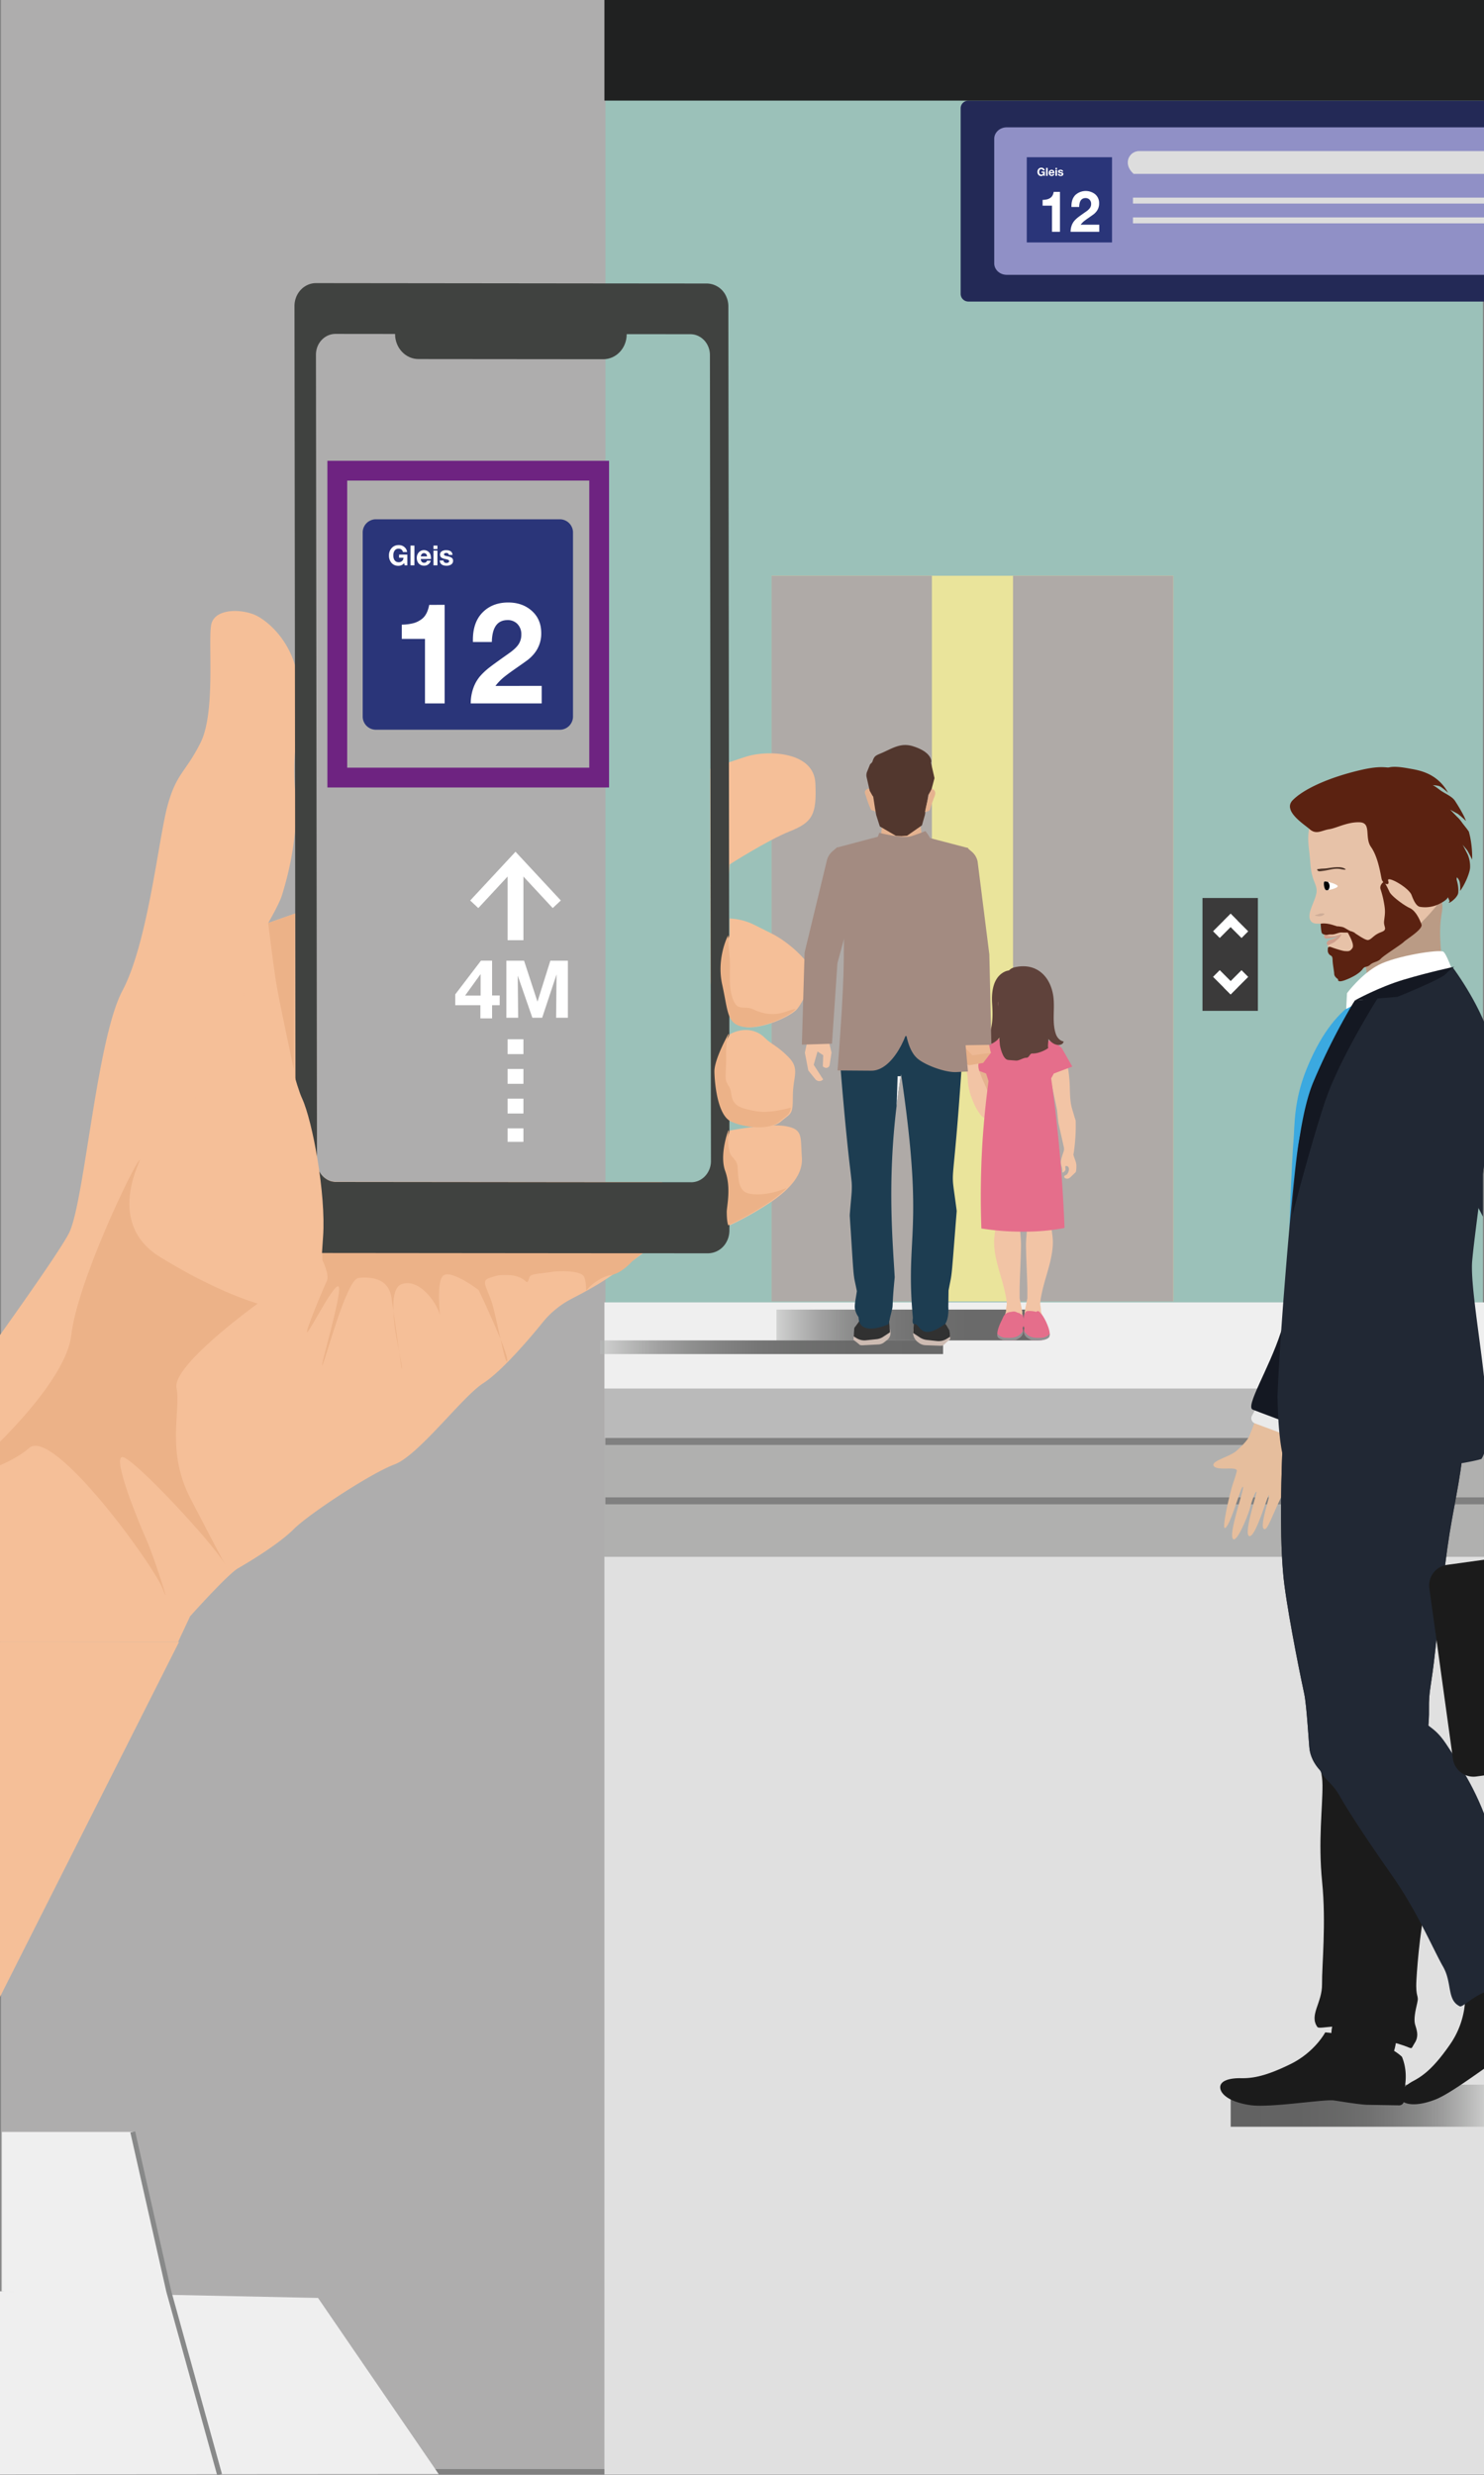 <svg xmlns="http://www.w3.org/2000/svg" xmlns:xlink="http://www.w3.org/1999/xlink" width="1500" height="2500" viewBox="0 0 1500 2500"><rect x="0" y="0" width="1500" height="2500" fill="#808080" stroke="none"/><defs><style>.cls-1,.cls-10,.cls-24,.cls-64,.cls-65{fill:none;}.cls-2{isolation:isolate;}.cls-3{fill:#9bc1b9;}.cls-4{fill:#aeadad;}.cls-5{fill:#1e4e27;}.cls-6{fill:#2a3579;}.cls-21,.cls-7{fill:#fff;}.cls-8{fill:#f5bf98;}.cls-63,.cls-9{fill:#efefef;}.cls-10{stroke:#888989;stroke-width:5px;}.cls-10,.cls-21,.cls-24,.cls-64,.cls-65{stroke-miterlimit:10;}.cls-11{fill:#b0b0af;}.cls-12{fill:#bababa;}.cls-13{fill:#e0e0e0;}.cls-14{fill:#232956;}.cls-15{fill:#9090c6;}.cls-16{fill:#ddd;}.cls-17{fill:#202121;}.cls-18{fill:#eae49b;}.cls-19{fill:#afaaa7;}.cls-20{fill:#3b3a3a;}.cls-21,.cls-64,.cls-65{stroke:#fff;}.cls-21{stroke-width:7px;}.cls-22{fill:#ecb288;}.cls-23{fill:#404240;fill-rule:evenodd;}.cls-24{stroke:#6e2381;stroke-width:20px;}.cls-25,.cls-46,.cls-47{opacity:0.56;}.cls-25{fill:url(#Unbenannter_Verlauf_3);}.cls-26{fill:#e6be9d;}.cls-27{fill:#eaeaea;}.cls-28{fill:#141822;}.cls-29{fill:#39393c;}.cls-30{fill:#39393d;}.cls-31{fill:#212834;}.cls-32{fill:#ba9b85;}.cls-33{fill:#3ba9e0;}.cls-34{clip-path:url(#clip-path);}.cls-35{fill:#e7c2a8;}.cls-36{fill:#825345;}.cls-37{fill:#cfad98;}.cls-38{clip-path:url(#clip-path-2);}.cls-39{fill:#50372b;}.cls-40{clip-path:url(#clip-path-3);}.cls-41{fill:#010101;}.cls-42{fill:#cf9e8c;}.cls-43{clip-path:url(#clip-path-5);}.cls-44{fill:#5b2211;}.cls-45{fill:#1b1b1b;}.cls-46{fill:url(#Unbenannter_Verlauf_3-2);}.cls-47{fill:url(#Unbenannter_Verlauf_3-3);}.cls-48{fill:#f2c4a5;}.cls-49{fill:#e56e8b;}.cls-50{fill:#8f9293;}.cls-51{fill:#e5b28f;}.cls-52{fill:#a16450;}.cls-53{fill:#5f423b;}.cls-54{fill:#479cbf;}.cls-55{fill:#e7b088;}.cls-56{fill:#edb995;}.cls-57{fill:#cdbbb2;}.cls-58{fill:#313131;}.cls-59{fill:#7e8287;}.cls-60{fill:#1d3d51;}.cls-61{fill:#52372e;}.cls-62{fill:#a38b81;}.cls-63{mix-blend-mode:multiply;}.cls-64,.cls-65{stroke-width:16px;}.cls-65{stroke-dasharray:15 15;}</style><linearGradient id="Unbenannter_Verlauf_3" x1="-6781.71" y1="2127.16" x2="-6525.68" y2="2127.16" gradientTransform="matrix(1, 0, 0, -1, 8025.68, 4254.32)" gradientUnits="userSpaceOnUse"><stop offset="0" stop-color="#bbbcbb"/><stop offset="0.01" stop-color="#b4b5b4"/><stop offset="0.09" stop-color="#8a8b8a"/><stop offset="0.17" stop-color="#656565"/><stop offset="0.26" stop-color="#454645"/><stop offset="0.36" stop-color="#2c2c2c"/><stop offset="0.46" stop-color="#181818"/><stop offset="0.58" stop-color="#0a0b0a"/><stop offset="0.73" stop-color="#020202"/><stop offset="1"/></linearGradient><clipPath id="clip-path"><rect class="cls-1" x="1297.79" y="764.41" width="202.4" height="218.15"/></clipPath><clipPath id="clip-path-2"><rect class="cls-1" x="1329.13" y="850.12" width="31.21" height="104.65"/></clipPath><clipPath id="clip-path-3"><path class="cls-1" d="M1351.66,894.42c2.9,2.28-8.47,4.93-10.9,4.87s-3.41-8.29-2-8.75a1.82,1.82,0,0,1,.59-.07c2.42,0,9.66,1.89,12.29,3.95"/></clipPath><clipPath id="clip-path-5"><rect class="cls-1" x="1315.84" y="773.82" width="168.6" height="152.58" transform="translate(-170.79 386.13) rotate(-14.81)"/></clipPath><linearGradient id="Unbenannter_Verlauf_3-2" x1="3753.27" y1="1338.48" x2="4017.61" y2="1338.48" gradientTransform="translate(-2968.44)" xlink:href="#Unbenannter_Verlauf_3"/><linearGradient id="Unbenannter_Verlauf_3-3" x1="3575.07" y1="1360.95" x2="3921.7" y2="1360.95" gradientTransform="translate(-2968.44)" xlink:href="#Unbenannter_Verlauf_3"/></defs><g class="cls-2"><g id="Ebene_1" data-name="Ebene 1"><rect class="cls-3" x="608.94" y="2.63" width="890" height="1316"/><rect class="cls-4" x="0.93" y="-6.26" width="611" height="2500.47"/><path class="cls-5" d="M1284.15,1444.32c-.05,0-.15.1-.07.1S1284.23,1444.32,1284.15,1444.32Z"/><g id="SVG_24x24pt"><path id="backgroundBlue" class="cls-6" d="M366.61,723.87v-186a13.33,13.33,0,0,1,13.28-13.29h186a13.33,13.33,0,0,1,13.29,13.29v186a13.33,13.33,0,0,1-13.29,13.29h-186A13.33,13.33,0,0,1,366.61,723.87Z"/><g id="content"><path class="cls-7" d="M449.44,611V710.6H429.56V645.41H406.12V631a50.1,50.1,0,0,0,11.89-1.5,24.67,24.67,0,0,0,8.41-4.22q5.52-4.23,7.42-14.24Z"/><path class="cls-7" d="M547.53,692.89V710.6H475.8a45.93,45.93,0,0,1,2.62-15.46,37.59,37.59,0,0,1,7.39-12.67,68.36,68.36,0,0,1,8.62-8q4.94-3.87,19.65-14.23,7.15-5,10-9.27a17.47,17.47,0,0,0,2.86-9.94,14.78,14.78,0,0,0-3.84-10.6A13.32,13.32,0,0,0,513,626.41q-15.39,0-15.87,22.13H478v-2.18q0-18.12,10.15-28.06,9.87-9.67,25.55-9.67,13.89,0,23.22,7.9,10.15,8.58,10.15,23.09a31.74,31.74,0,0,1-8.1,21.8,38.77,38.77,0,0,1-5,4.8q-2.31,1.8-12.2,8.69-9.4,6.54-13.45,10a53,53,0,0,0-7.53,8Z"/><g id="Gleis"><path class="cls-7" d="M411.75,560.34v10.73H409l-.43-2.27a7.26,7.26,0,0,1-6,2.75,8.65,8.65,0,0,1-7.21-3.37,11.11,11.11,0,0,1-2.19-7,10.72,10.72,0,0,1,2.86-7.7,9.12,9.12,0,0,1,6.94-2.83,8.48,8.48,0,0,1,6.38,2.53,7.41,7.41,0,0,1,2.12,4.5h-4.22a4,4,0,0,0-1.46-2.51,4.49,4.49,0,0,0-2.88-.9,4.7,4.7,0,0,0-4.08,2,8.15,8.15,0,0,0-1.27,4.82,8.29,8.29,0,0,0,1.18,4.72,4.88,4.88,0,0,0,4.31,2.14,4.73,4.73,0,0,0,3.37-1.24,4.46,4.46,0,0,0,1.38-3.26h-4.42v-3.19h8.37Z"/><path class="cls-7" d="M418.89,551.15v19.92h-3.95V551.15Z"/><path class="cls-7" d="M430.53,568a3,3,0,0,1-1.8.49,3,3,0,0,1-3.06-2,6,6,0,0,1-.33-1.82H435.7a13.29,13.29,0,0,0-.61-4.37,6.84,6.84,0,0,0-2-2.92,7.12,7.12,0,0,0-9.95.82,8.1,8.1,0,0,0-1.87,5.44,9.44,9.44,0,0,0,.56,3.22,6.82,6.82,0,0,0,1.5,2.46,7,7,0,0,0,5.32,2.1,6.57,6.57,0,0,0,5.65-2.68,6.8,6.8,0,0,0,1.13-2.35h-3.8A3.45,3.45,0,0,1,430.53,568Zm-4.15-8.35a3.09,3.09,0,0,1,3.71-.48,2.72,2.72,0,0,1,1.08,1.1,4.62,4.62,0,0,1,.5,1.79h-6.31A3.93,3.93,0,0,1,426.38,559.66Z"/><path class="cls-7" d="M438.15,556.22v14.85h4V556.22Zm0-5.07v3.55h4v-3.55Z"/><path class="cls-7" d="M457.38,560.54h-3.7a2.39,2.39,0,0,0-.43-1.16,2.77,2.77,0,0,0-2.28-.79,2.87,2.87,0,0,0-1.62.39,1.2,1.2,0,0,0-.56,1.07,1.16,1.16,0,0,0,.63,1.08,13.59,13.59,0,0,0,2.9.8,11.72,11.72,0,0,1,4.15,1.47,3.48,3.48,0,0,1,1.49,3.1,4.29,4.29,0,0,1-1.85,3.7,8.36,8.36,0,0,1-4.85,1.28q-3.74,0-5.48-1.84a5.32,5.32,0,0,1-1.3-3.42h3.79a2.92,2.92,0,0,0,.52,1.52,3.06,3.06,0,0,0,2.52.93,3.39,3.39,0,0,0,1.95-.49,1.59,1.59,0,0,0,.72-1.35,1.24,1.24,0,0,0-.62-1.13,10.82,10.82,0,0,0-2.62-.84c-1.3-.3-2.21-.53-2.74-.7a8.43,8.43,0,0,1-1.45-.61,3.33,3.33,0,0,1-1.3-1.33,4,4,0,0,1-.46-1.91,3.9,3.9,0,0,1,1.92-3.52,8,8,0,0,1,4.36-1c2.46,0,4.23.63,5.3,1.87A4.9,4.9,0,0,1,457.38,560.54Z"/></g></g></g><polygon class="cls-8" points="180.96 1658.67 -0.06 2017.32 -0.06 1658.52 179.98 1658.67 180.96 1658.67"/><polygon class="cls-9" points="443.45 2499.34 -0.55 2499.63 -0.55 2314.63 321.45 2321.34 443.45 2499.34"/><polygon class="cls-9" points="174.45 2324.34 1.95 2314.63 1.95 2153.63 135.2 2153.63 174.45 2324.34"/><polyline class="cls-10" points="134.2 2153.64 170.54 2314.49 221.95 2499.84"/><rect class="cls-11" x="610.95" y="1519.63" width="889" height="53"/><rect class="cls-11" x="610.95" y="1459.63" width="889" height="53"/><rect class="cls-12" x="610.95" y="1399.63" width="889" height="53"/><rect class="cls-13" x="610.94" y="1572.63" width="890" height="927"/><rect class="cls-9" x="610.95" y="1315.63" width="890" height="87"/><path class="cls-14" d="M1501,101.63v203H978.78A7.82,7.82,0,0,1,971,296.8V109.46a7.83,7.83,0,0,1,7.83-7.83Z"/><path class="cls-15" d="M1501,128.63v149H1017.6c-7,0-12.65-5.18-12.65-11.56V140.19c0-6.38,5.66-11.56,12.65-11.56Z"/><path class="cls-16" d="M1501,152.63v23H1145.86c-7.84-7-7-15.15-2.54-19.63a11.46,11.46,0,0,1,8.13-3.37Z"/><rect class="cls-16" x="1145.17" y="199.63" width="355.78" height="6"/><rect class="cls-16" x="1145.17" y="219.63" width="355.78" height="6"/><g id="SVG_24x24pt-2" data-name="SVG_24x24pt"><path id="backgroundBlue-2" data-name="backgroundBlue" class="cls-6" d="M1037.85,244.92v-86.1H1124v86.1Z"/><g id="content-2" data-name="content"><path class="cls-7" d="M1071.4,193.83v40.33h-8.06v-26.4h-9.49v-5.85a20.13,20.13,0,0,0,4.82-.61,9.65,9.65,0,0,0,3.4-1.71c1.49-1.14,2.5-3.06,3-5.76Z"/><path class="cls-7" d="M1111.12,227v7.17h-29a18.51,18.51,0,0,1,1.07-6.26,15,15,0,0,1,3-5.13,27.48,27.48,0,0,1,3.49-3.23q2-1.57,8-5.76a15.34,15.34,0,0,0,4.05-3.76,7.08,7.08,0,0,0,1.16-4,6,6,0,0,0-1.56-4.29,5.36,5.36,0,0,0-4.09-1.65q-6.24,0-6.43,9H1083v-.89q0-7.33,4.11-11.36a15.52,15.52,0,0,1,19.75-.72,11.63,11.63,0,0,1,4.11,9.35,12.82,12.82,0,0,1-3.28,8.83,16.26,16.26,0,0,1-2,1.95q-.95.74-4.94,3.52-3.81,2.64-5.45,4a21.37,21.37,0,0,0-3,3.23Z"/><g id="Gleis-2" data-name="Gleis"><path class="cls-7" d="M1056.13,173.3v4.35H1055l-.17-.92a3,3,0,0,1-2.42,1.12,3.53,3.53,0,0,1-2.92-1.37,4.48,4.48,0,0,1-.88-2.82,4.31,4.31,0,0,1,1.16-3.12,3.66,3.66,0,0,1,2.8-1.15,3.43,3.43,0,0,1,2.59,1,3,3,0,0,1,.86,1.82h-1.71a1.64,1.64,0,0,0-.59-1,1.85,1.85,0,0,0-1.17-.36,1.89,1.89,0,0,0-1.65.83,3.24,3.24,0,0,0-.52,1.95,3.35,3.35,0,0,0,.48,1.91,2,2,0,0,0,1.75.86,1.87,1.87,0,0,0,1.36-.5,1.75,1.75,0,0,0,.56-1.32h-1.79V173.3Z"/><path class="cls-7" d="M1059,169.58v8.07h-1.6v-8.07Z"/><path class="cls-7" d="M1063.74,176.41a1.23,1.23,0,0,1-.72.2,1.2,1.2,0,0,1-1.24-.79,2.17,2.17,0,0,1-.14-.74h4.2a5.27,5.27,0,0,0-.25-1.77,2.74,2.74,0,0,0-.79-1.18,2.88,2.88,0,0,0-4,.33,3.27,3.27,0,0,0-.76,2.2,3.84,3.84,0,0,0,.23,1.31,2.73,2.73,0,0,0,2.76,1.85,2.65,2.65,0,0,0,2.29-1.09,2.88,2.88,0,0,0,.46-.95h-1.54A1.45,1.45,0,0,1,1063.74,176.41Zm-1.68-3.38a1.2,1.2,0,0,1,.89-.36,1.22,1.22,0,0,1,.62.16,1,1,0,0,1,.43.45,1.8,1.8,0,0,1,.21.72h-2.56A1.55,1.55,0,0,1,1062.06,173Z"/><path class="cls-7" d="M1066.83,171.63v6h1.6v-6Zm0-2V171h1.6v-1.44Z"/><path class="cls-7" d="M1074.61,173.39h-1.5a.89.89,0,0,0-.17-.47,1.12,1.12,0,0,0-.92-.32,1.22,1.22,0,0,0-.66.15.52.52,0,0,0-.23.44.46.46,0,0,0,.26.43,5.07,5.07,0,0,0,1.17.33,4.89,4.89,0,0,1,1.68.59,1.42,1.42,0,0,1,.61,1.26,1.74,1.74,0,0,1-.75,1.5,3.43,3.43,0,0,1-2,.52,2.89,2.89,0,0,1-2.21-.75,2.1,2.1,0,0,1-.53-1.38h1.53a1.18,1.18,0,0,0,.21.61,1.26,1.26,0,0,0,1,.38,1.4,1.4,0,0,0,.79-.2.65.65,0,0,0,.29-.55.51.51,0,0,0-.25-.46,4.62,4.62,0,0,0-1.06-.34c-.52-.12-.89-.21-1.11-.28a4,4,0,0,1-.59-.24,1.38,1.38,0,0,1-.52-.55,1.52,1.52,0,0,1-.19-.77,1.57,1.57,0,0,1,.78-1.42,3.2,3.2,0,0,1,1.77-.41,2.67,2.67,0,0,1,2.14.76A1.91,1.91,0,0,1,1074.61,173.39Z"/></g></g></g><rect class="cls-17" x="610.95" y="-0.37" width="890" height="102"/><rect class="cls-18" x="779.95" y="581.63" width="406" height="733"/><rect class="cls-19" x="779.95" y="581.63" width="162" height="733"/><rect class="cls-19" x="1023.95" y="581.63" width="162" height="733"/><rect class="cls-20" x="1215.45" y="907.13" width="56" height="114"/><rect class="cls-21" x="1237.1" y="983.22" width="2.57" height="18.09" transform="translate(-338.92 1166.3) rotate(-45)"/><rect class="cls-21" x="1248.13" y="983.28" width="2.57" height="18.09" transform="translate(1431.21 2577.48) rotate(-135)"/><rect class="cls-21" x="1248.13" y="926.28" width="2.57" height="18.09" transform="translate(2794.27 713.23) rotate(135)"/><rect class="cls-21" x="1237.1" y="926.22" width="2.57" height="18.09" transform="translate(1024.05 -601.74) rotate(45)"/><path class="cls-8" d="M669.33,1194.28l-15.86,64.85-.92,3.73-.33,1.36-2.54,1.89h0c-2,1.47-5,3.68-8.58,6.31l-.07,0c-6,4.37-13.77,9.91-21.41,15.09h0c-2.94,2-5.85,3.94-8.65,5.73-.68.44-1.34.87-2,1.28-2.33,1.49-4.56,2.85-6.61,4.05-18.23,10.64-22.79,12.16-30.38,16.72a92.25,92.25,0,0,0-22.79,19.75c-6.08,7.59-39.51,48.62-60.78,62.29s-65.33,72.93-89.64,82-86.61,50.14-101.8,65.33-45.58,33.43-56.22,39.51-48.62,48.62-48.62,48.62L180,1658.67l0,.06H-.06v-310c37.42-52.57,66-94.13,70.61-104.82,15.19-34.94,27.35-194.48,53.18-243.1S160.19,847.37,169.31,814s18.23-33.43,33.43-63.82,7.59-100.28,10.63-118.51,33.43-16.71,47.1-9.11C272,628.91,290,645,298.1,671.76v0a97,97,0,0,1,3.39,16.05c3,24.37-1.38,46-3.28,71.32h0c0,.05,0,.09,0,.14a232.47,232.47,0,0,0,.05,38.79s0,.08,0,.12c.06.68.12,1.36.19,2a205.28,205.28,0,0,1-.14,38.65s0,.07,0,.1a321.26,321.26,0,0,1-13.53,66.09c-3,9-13.34,26.78-13.66,27.34l3-1.05,1.25-.44,3.1-1.09,1.85-.65,2-.71,15.3-5.37.74-.26h0l21.4-7.51h0l.32,251.2h0v6.74a2,2,0,0,0,0,.35,0,0,0,0,0,0,0c0,.47.05.93.09,1.4,0,.23.05.46.08.69s0,.26.05.39,0,.18,0,.27c.05.33.11.66.18,1l.18.8.06.25.09.33c0,.11.05.21.09.32s.12.43.2.65.12.38.19.57.17.46.26.69c0,0,0,.08,0,.11q.22.57.48,1.11l.1.2c.12.25.24.5.37.73l.12.23h0c.21.39.44.78.67,1.16s.42.64.64,1l.31.42c.17.23.34.46.52.68l.08.1.43.51c.14.17.29.33.44.49l.07.08c.23.24.46.48.7.7l.11.11.13.11c.29.28.59.54.89.79l.51.41.56.42.12.08c.23.17.47.33.7.48l.23.14c.35.23.7.43,1.06.62.14.08.28.16.43.23l.86.41h0c.27.13.54.24.81.35s.55.21.83.3l.42.14.33.1c.19.06.38.12.57.16l.06,0,.22,0,.31.07.31.07c.59.12,1.2.22,1.81.29h0l1,.08,1,0,269,.24h2l58.38,0Z"/><path class="cls-8" d="M798.34,839.78c-22.8,9.11-60.78,33.42-60.78,33.42l-.7,9.33L733,934l-14.85,60.7-.28-218.11c7.17-2.47,13.5-4.63,18.85-6.45,10.25-3.48,16.92-5.7,19.07-6.31,21.27-6.08,66.86-4.56,68.37,27.35S821.13,830.66,798.34,839.78Z"/><path class="cls-22" d="M271.11,932.46s4.55,38,7.59,57.74,18.24,89.64,18.24,89.64l.73-156.7Z"/><path class="cls-22" d="M325.8,1272.8s7.6,15.2,4.56,21.27-22.79,53.18-19.75,51.66,28.87-53.18,31.91-45.58-19.75,83.57-16.72,79,24.31-86.61,36.47-88.13,30.39,0,33.43,19.76,10.63,79,10.63,71.41-19.75-79,0-85.09,36.47,22.79,38,30.39-4.56-35,4.55-39.5,34.95,15.19,34.95,15.19,30.39,63.81,28.87,71.41-10.64-42.54-15.19-57.74-12.16-22.79-3-25.83,9.11-3,18.23-3,15.19,3,18.23,6.07,3-1.52,4.56-4.55,12.15-3,21.27-4.56,30.39-1.52,33.43,4.56,1.52,16.71,3,13.67,13.67-13.67,24.31-15.19,21.27-13.68,21.27-13.68L657,1259.13H325.8Z"/><path class="cls-23" d="M737.28,1237.28v-.17h0v0l0-24.84v-.14l0-16.95v-.1l0-32.44h0v0l0-19.32v0l0-11.26v-1.17l0-32.68h0l-.06-52.27v0l0-19.54h0v-4.69L737,962.18s0,0,0-.06l0-16.22v0h0l-.08-63.21v-.13l-.14-112.41-.56-460.64a22.77,22.77,0,0,0-.21-3.11,24,24,0,0,0-2-7,21.74,21.74,0,0,0-19.6-13l-103.4-.09h-2L319.45,286c-12.05,0-21.8,10.35-21.79,23.14l.44,362.63v0l.11,87.37v.15l.05,38.79v.12l.05,40.7v.1l.1,83.86.2,167.21v0l.19,152.57c0,12.77,9.78,23.12,21.81,23.13h5.19l283.14.26h2l37.71,0h1l65.82.06a21.46,21.46,0,0,0,18.44-10.78,23.65,23.65,0,0,0,2-4.29,24.4,24.4,0,0,0,1.35-8.07Zm-38.7-43-29.25,0h0l-58.38,0h-2L340,1194l-1,0c-.34,0-.66,0-1-.08h0c-.37,0-.75-.09-1.12-.15l-.69-.14-.31-.07-.31-.07-.22,0-.06,0c-.19,0-.38-.1-.57-.16l-.33-.1-.42-.14c-.28-.09-.56-.19-.83-.3s-.54-.22-.81-.35h0l-.86-.41c-.15-.07-.29-.15-.43-.23-.36-.19-.71-.39-1.06-.62l-.23-.14-.25-.16-.21-.14-.24-.18-.12-.08-.56-.42-.51-.41c-.3-.25-.6-.51-.89-.79l-.13-.11-.11-.11c-.24-.22-.47-.46-.7-.7l-.07-.08c-.15-.16-.3-.32-.44-.49l-.43-.51-.08-.1c-.18-.22-.36-.45-.52-.68s-.14-.18-.21-.27l-.1-.15c-.22-.31-.43-.63-.64-1s-.46-.77-.67-1.16h0l-.12-.23c-.13-.23-.25-.48-.37-.73l-.1-.2q-.26-.54-.48-1.11s0-.07,0-.11c-.09-.23-.18-.46-.26-.69s-.13-.38-.19-.57-.14-.43-.2-.65-.06-.21-.09-.32l-.09-.33-.06-.25-.06-.22,0-.13-.09-.45c-.07-.32-.13-.65-.18-1,0-.09,0-.18,0-.27s0-.26-.05-.39a5.4,5.4,0,0,1-.08-.69,1.23,1.23,0,0,1,0-.2l-.06-.79V1174c0-.11,0-.22,0-.33a0,0,0,0,1,0,0,2,2,0,0,1,0-.35c0-.11,0-.22,0-.34v-6.47l-.32-251.14-.71-557.08c0-11.62,8.85-21,19.79-21l60.4.06h0l209.63.19h2l22.45,0,64.13.06c10.93,0,19.8,9.41,19.81,21l.53,418,.28,218.11.23,178.62C718.38,1184.91,709.52,1194.32,698.58,1194.31Z"/><path class="cls-23" d="M609.76,362.9,423,362.73c-13,0-23.63-11.25-23.65-25.1v-10.3l234.08.21V337.8C633.41,351.67,622.83,362.91,609.76,362.9Z"/><path class="cls-8" d="M737.56,1142.13s-9.12,24.31-3,41,1.52,35.54,1.52,41c0,10.64,1.52,13.68,1.52,13.68A316,316,0,0,0,771,1219.62c19.76-12.15,41-28.86,39.51-50.14s1.52-28.86-16.71-31.9S737.56,1142.13,737.56,1142.13Z"/><path class="cls-8" d="M737.56,1044.89s-14.19,25.34-13.93,37.74,3.29,44.31,17,50.39,38,9.11,48.62,0,12.15-6.08,12.15-25.83,7.6-27.35-4.56-39.51-16.71-12.15-24.31-19.75S751.23,1037.3,737.56,1044.89Z"/><path class="cls-8" d="M737.56,927.9v16.71s-12.16,22.8-6.08,50.14,4.56,39.51,21.27,42.55,47.1-10.64,53.18-18.24,19.75-33.42,10.64-45.58-24.31-24.31-36.47-30.38L761.87,934A60.56,60.56,0,0,0,737.56,927.9Z"/><path class="cls-22" d="M789.33,1202.26c-9.55,3.21-20,5.14-30,3.81a16,16,0,0,1-5.84-1.68,11.31,11.31,0,0,1-3.56-3.22c-2-2.8-2.85-6.29-3.35-9.65-.58-3.9-.72-7.84-1-11.77a14,14,0,0,0-1.86-6.76,45.38,45.38,0,0,0-3.68-4.52,13,13,0,0,1-2.68-5.26,51.37,51.37,0,0,1-1.24-6.86,46.74,46.74,0,0,1,.57-14.26s.05-.07.1-.1l-.73.14s-9.12,24.31-3,41,1.52,35.54,1.52,41c0,10.64,1.52,13.68,1.52,13.68a316.63,316.63,0,0,0,33.43-18.24c9-5.54,18.34-12,25.67-19.49C793.22,1200.88,791.28,1201.6,789.33,1202.26Z"/><path class="cls-22" d="M789.19,1121.29a88.8,88.8,0,0,1-17.42,1.88,70.27,70.27,0,0,1-15.46-2.3c-3.83-.92-7.95-2-11.24-4.31a12.76,12.76,0,0,1-4.83-6.84,37.8,37.8,0,0,1-1.22-5.36,26.2,26.2,0,0,0-.72-3.61,16,16,0,0,0-1.44-3.11,23.55,23.55,0,0,1-2.91-5.72c-.71-2.67-.48-5.66-.38-8.39.21-5.23.45-10.43.41-15.66a111.37,111.37,0,0,1,.45-14,27.73,27.73,0,0,1,2.52-9.41c-.3.16-.61.29-.91.46,0,0-14.19,25.34-13.93,37.74s3.29,44.31,17,50.39,38,9.11,48.62,0c7.78-6.68,10.68-6.84,11.68-14.2A102.15,102.15,0,0,1,789.19,1121.29Z"/><path class="cls-22" d="M797,1021.1a72.11,72.11,0,0,1-9.08,2.68,41.7,41.7,0,0,1-15.43-.29,46.45,46.45,0,0,1-7.56-2.31c-2.79-1.1-5.39-2.65-8.41-3s-5.89-.06-8.75-.78a6.75,6.75,0,0,1-3.05-1.57,11.43,11.43,0,0,1-1.85-2.25,25,25,0,0,1-2.69-6.21,54.55,54.55,0,0,1-1.48-5.89c-1.14-6.31-1-12.8-.93-19.17,0-3.23.07-6.47,0-9.7s-.36-6.34-.65-9.51A170.4,170.4,0,0,1,736,944.73c-.87,1.68-11.86,23.74-6,50,6.08,27.35,4.56,39.51,21.27,42.55s46.86-10.53,53.1-18.14A52.77,52.77,0,0,0,797,1021.1Z"/><path class="cls-8" d="M265.79,957.53s28.87,129.15,39.5,151.94,24.31,97.24,21.27,139.78-3,88.13-44.06,92.68-101.8-212.71-85.08-232.46S265.79,957.53,265.79,957.53Z"/><path class="cls-22" d="M178.42,1402c4.56,22.79-10.63,63.81,13.68,110.91,17.75,34.38,33.87,64.73,37.14,70.92-.47-.85-1.2-2.19-2.2-4.06-10.63-19.76-92.68-107.88-103.32-107.88s16.72,66.85,24.31,83.57,25.83,74.45,16.72,50.14S53.83,1441.45,29.52,1462.72c-8,7-18.73,12.82-29.58,17.51v-23.78c31.61-31.46,68.48-75.83,72.12-107.68,6.08-53.18,60.78-167.13,68.38-176.25s-38,60.78,21.27,97.24c42.75,26.31,75.22,39.17,90,44.3,5.7,2,8.77,2.8,8.77,2.8s-1.78,1.28-4.83,3.55C237.49,1333.93,174.51,1382.43,178.42,1402Z"/><rect class="cls-24" x="340.93" y="475.49" width="264.7" height="310"/><rect class="cls-25" x="1243.98" y="2105.9" width="256.02" height="42.53" transform="translate(2743.98 4254.32) rotate(-180)"/><path class="cls-26" d="M1273.86,1420.69s-4.7,14.65-11.24,30.29c-1.81,4.34-8.41,10.71-12.65,14.5-7.18,6.44-26.56,10.32-23.11,15.49,3.57,5.35,24.42-.4,23.23,5.16-.75,3.5-1.68,6.14-3.89,12.81-3.24,9.78-11.38,45.44-8.07,44.65,5.36-1.27,16.07-42.27,18.18-41.7s-13.77,44.18-10.48,51.9,15.73-22.72,17.85-31.2c1.64-6.54,5.09-15.81,6.29-15.68s-13.57,43.3-7.17,44.86,18.27-41.49,19.84-41.29-9.88,31.32-5.06,34.09c3.35,1.93,7-10.65,17.21-31.78,4.48-9.3,10.88-24.3,12-32.11,1.08-7.3-1.48-8.79,0-19.81a48.87,48.87,0,0,1,5.8-17.87s0-18.38-13.74-25.44-25.06,3.13-25.06,3.13Z"/><path class="cls-27" d="M1317.92,1442.33l-1.75,6.89a5.48,5.48,0,0,1-7.23,3.78l-40.58-15.17a5.48,5.48,0,0,1-2.89-7.78l2.72-4.94a5.48,5.48,0,0,1,6.54-2.55l39.61,13.23a5.48,5.48,0,0,1,3.58,6.54Z"/><path class="cls-28" d="M1385.94,1249.53s5.42,6.27-4,38.48-3.3,29.13-19.54,58.49-24.84,51.16-32,69.44-2.78,28.1-14.82,25.93c-4.59-.82-45-16.14-49.34-17.9-7.75-3.11,16.1-40.68,28.17-77.4s18.21-56.23,28-77.84-1.55-27.13,22.5-34.78,34.74-10.73,41,15.58Z"/><path class="cls-29" d="M1457.33,1351.06c-33.73-66.69-142-58.38-153.67,9,0,0-.87,20.16-3.06,28.78s-3.14,41.43-4.5,78-2.74,97.16,2.16,134.38,17.42,98,20,109.7,4.73,51.78,5.41,56.26c7.7,50.67,122.36,70.62,120.73-40.31-.3-20.29,2.26-21.28,6.52-61.32s6.52-61.32,12-101.24,13.84-70.66,15.92-102.08-8.95-70.56-11.37-83.48-10.14-27.65-10.14-27.65Z"/><path class="cls-26" d="M1364.37,1444.82s-1.8,15.28-5.2,31.88c-.94,4.61-6.19,12.13-9.63,16.67-5.81,7.7-24.08,15.23-19.69,19.65s23.88-5.1,23.78.59c-.06,3.58-.47,6.34-1.35,13.32-1.29,10.22-2.42,46.78.67,45.37,5-2.28,7.64-44.58,9.81-44.42s-5,46-.29,52.94,11.06-25.32,11.52-34c.34-6.74,1.94-16.5,3.14-16.6s-5,45.11,1.6,45.41,10-44.23,11.53-44.34-3.67,32.63,1.59,34.43c3.66,1.25,4.85-11.8,10.77-34.5,2.61-10,6-25.94,5.64-33.82-.35-7.38-3.15-8.34-3.78-19.46a49,49,0,0,1,2.26-18.64s-3.5-18-18.39-22.32-24,7.89-24,7.89Z"/><path class="cls-27" d="M1411.77,1457.58l-.39,7.09a5.48,5.48,0,0,1-6.37,5.1l-42.75-7.08a5.48,5.48,0,0,1-4.32-7.07l1.72-5.38a5.49,5.49,0,0,1,5.92-3.76l41.42,5.36a5.49,5.49,0,0,1,4.77,5.74Z"/><path class="cls-30" d="M1441.43,1255.29s6.52,5.11,3.5,38.52,2.36,29.22-7.93,61.16-14.53,55-18.08,74.31,2.68,28.11-9.55,28.3c-4.67.08-47.23-7.2-51.87-8.08-8.2-1.56,8-43,12.76-81.37s7-58.68,12.5-81.77-6.73-26.33,15.4-38.46,32-17.21,43.27,7.39Z"/><path class="cls-30" d="M1447.16,1025.93s18.36,7.73,20.32,67.56-9.25,91.45-9.76,124.44,3.42,24.4-5,47.53,2.35,25.67-26.5,31.85-38.27-9.94-41.48-32,.51-33-3.66-65.55-18-80.71-13.15-117.63,21.12-44.37,35.33-56.26,27.16-16,43.94.06Z"/><path class="cls-31" d="M1457.33,1351.06c-33.73-66.69-142-58.38-153.67,9,0,0-.87,20.16-3.06,28.78s-3.14,41.43-4.5,78-2.74,97.16,2.16,134.38,17.42,98,20,109.7,4.73,51.78,5.41,56.26c7.7,50.67,122.36,70.62,120.73-40.31-.3-20.29,2.26-21.28,6.52-61.32s6.52-61.32,12-101.24,13.84-70.66,15.92-102.08-8.95-70.56-11.37-83.48-10.14-27.65-10.14-27.65Z"/><path class="cls-32" d="M1474.59,999.12c-3.36-10.25-15.73-10.07-17.62-32.72s-1.89-31.46.63-45.94-8.18-32.72-29.58-35.86-47.19,6.29-51,33.35,4.09,31.64,1,40.45,3.48,18.17,3.26,23.21c-.28,6.29,4.6,7.44.19,18.77s.63,25.17,12,34,43.42,19.51,62.92,2.51,21.61-27.49,18.25-37.75Z"/><path class="cls-33" d="M1467.67,990.31s-12-12.58-42.16-10.07-40.27,21.4-57.89,33.35-33.89,34-47.1,66.68-11.8,58-13.06,71.82-6.33,113-3.82,139-1.67,68,3.36,92.29-6.71,55.38,18.46,63.77,96.48-5,114.94-29.37,16.78-29.36,16.78-68.8,2.52-91.45,25.17-167,24.33-104.87,18.46-135.07-33.14-56.64-33.14-56.64Z"/><path class="cls-7" d="M1473.12,994.93s-10.07-31-14.26-33.56-47.82,4.19-65.44,13.42-31.89,28.53-31.89,28.53l-.83,15.94s30.2-16.78,45.3-20.14,67.12-4.19,67.12-4.19Z"/><path class="cls-31" d="M1500.94,1399.45c3,29.14,4,55.31-1,69.15a23.47,23.47,0,0,1-2.51,5.17c-3.3,1.16-10.45,2.68-20.14,4.37-17.87,3.14-44.34,6.87-71.06,10.11-20.21,2.45-40.55,4.61-57.41,6-21.68,1.81-37.59,2.34-40,.6a20,20,0,0,1-4.55-4.62c-3.06-4.24-5.92-11-8.18-22.28-.52-2.54-1-5.31-1.45-8.33-.32-2.2-.63-4.53-.91-7q-.32-2.66-.59-5.54h0c-.39-4.09-.74-8.52-1-13.33q-.16-2.67-.3-5.49-.3-6.15-.47-13.06c0-1.54-.08-3.1-.11-4.7.09-2.49.2-5.12.32-7.87,0-1,.09-2,.14-3,.71-15.41,1.86-34.29,3.26-54.71.59-8.54,1.22-17.35,1.89-26.29.07-1,.15-2,.22-3,2-26,4.19-52.93,6.4-77.4,3.33-36.82,6.62-68,8.87-82,.34-2.13.77-4.4,1.27-6.8a.36.36,0,0,0,0-.1c8.12-38.41,36-107.95,58.06-131.09,2.94-3.09,5.66-5.75,8.24-8.06l.55-.49.15-.12c.46-.41.92-.81,1.37-1.19,16.74-14.2,27.53-13.39,51.71-19.52,9.11-2.31,15.84-4.24,20.81-5.82,2.48-.79,4.52-1.49,6.19-2.1a45.78,45.78,0,0,0,6.52-2.82,4.71,4.71,0,0,0,1.17-.83l.15.2c1.75,2.35,18.65,25.32,30.42,52.22a167.11,167.11,0,0,1,6.69,17.77c3.08,9.9,4.95,19.85,4.69,29.08-.63,22.68-6,66.7-11.38,108.57-1.56,12.11-3.11,24-4.55,35.22-2.85,22.05-5.25,41.19-6.33,53.05-.86,9.41.37,24.45,2.44,42.22.12,1,.24,2,.35,3C1493.81,1343.23,1498.21,1372.61,1500.94,1399.45Z"/><path class="cls-28" d="M1369.48,1010.63l23-2.18s-39,61.67-53.46,105.19-32.64,113.9-32.64,113.9,2.9-90.68,21-134.21a659.49,659.49,0,0,1,40.21-79.74Z"/><path class="cls-28" d="M1369.48,1010.63l43-3.62s43.53-17.42,49-23.22,8.71-7.26,8.71-7.26S1444.38,982,1419,989.59s-49.51,21-49.51,21Z"/><g class="cls-34"><path class="cls-35" d="M1322.3,846.71c.18,9.52,1,10.19,2.33,27.07s7.13,19.58,6.06,27.79-9.39,20.38-6.55,27.29,11.49,2.61,12.93,5.22,3.58,5,2.14,7.39c-1.8,2.93-.6,7.16,2.06,6.33,11.13-3.48,16.46-3.11,4,1.39,0,0-4.92,1.16-3.38,5.65a44.93,44.93,0,0,0,4.4,9.86c1.26,1.81,2.09,4.58,3.63,9.45,1.63,5.13,5.07,9.31,15.31,8.23s17.57-8.84,36.57-21.14,41.17-34.56,50.54-46.76,29.6-29.32,18.4-78.34-57.74-56.42-91.82-53.25c-33.59,3.47-47.57,24.47-52.35,40.24,0,0-4.4,14.06-4.22,23.58"/><path class="cls-36" d="M1329.46,850.26c.32-.15.54-.23.54-.23Z"/><path class="cls-37" d="M1338.7,923.05a7.7,7.7,0,0,0-4.83,0l-4.93,1.67a13.06,13.06,0,0,0,6,.56,6.06,6.06,0,0,0,3.76-2.25"/></g><g class="cls-38"><path class="cls-36" d="M1329.65,850.35a5.61,5.61,0,0,1,.54-.23Z"/><path class="cls-39" d="M1336.83,879.85c-1.36.15-4,.81-5-.43-1.36-1.68.38-1.41,1.76-1.67,2.43-.46,4.78-.23,7.19-.57,6.08-.85,15.8-2.75,19.53,1.12-1.26.84-5.29-.44-6.84-.6-5.77-.56-11,1.54-16.67,2.15"/><path class="cls-7" d="M1338.78,890.54c-1.43.46-.44,8.68,2,8.75s13.79-2.59,10.89-4.87-11.46-4.34-12.88-3.88"/></g><g class="cls-40"><path class="cls-41" d="M1334.43,895.47c.26,3,2.6,5.32,5.22,5.1s4.53-2.88,4.26-5.92-2.6-5.33-5.22-5.1-4.53,2.87-4.26,5.92"/></g><g class="cls-38"><path class="cls-42" d="M1356,943.64a16.6,16.6,0,0,1-3.4,1c-3.09.82-1.87,1-6.3,1.1-3.93.15-5.35-1.26-6.47-1.21-1.66.07-1.95.88-1.17,2.2s1,1.49,2.64,1.42a37.06,37.06,0,0,0,6.56-.89c1.82-.5,3.82-1,5.44-1.44a5.33,5.33,0,0,0,2.7-2.2"/><path class="cls-42" d="M1355.91,943.78s-3.43,2.13-6,3.58c-2.74,1.53-4.18,1.43-5.7,2.17s-1.77.57-2.84,2.09.38,3.92,2,2.9,4.52-1.93,6.17-3.4c1.86-1.64,3.61-2.82,4.8-4.49a11.23,11.23,0,0,0,1.54-2.85"/><path class="cls-37" d="M1338.89,923.14a7.74,7.74,0,0,0-4.84,0l-4.92,1.67a13,13,0,0,0,6,.55,6.07,6.07,0,0,0,3.76-2.24"/></g><g class="cls-43"><path class="cls-44" d="M1465.28,910.49c-4.09,4.63,8.22-2.77,8.72-8.82s-1.25-11.44-2.22-15.44l0-.24c-.08-.47-.2-.94-.3-1.41,0-.3.08-.28.38.26,1.11,2,3.11,3.51,3.69,6.85a32.61,32.61,0,0,1,.28,8.33c5-6.58,10.06-18.71,10.12-23.9a30.92,30.92,0,0,0-2.26-12.52c-1.18-2.52-5.68-11.06-5.36-10.5.64,1.15,3.64,4.36,4.77,6s4.66,8.7,4.93,9.22a104.38,104.38,0,0,0-2.06-23c-.41-1.79-.83-3.53-1.26-5.24q-2.21-3.15-4.62-6.13c-2.7-3.3-4.06-5.94-7.25-8.77l-7-7.23,7.69,4.21a79.49,79.49,0,0,1,8.23,7.19c-1.59-5.13-7.65-15.07-11-20.22s-10.71-7.41-15.93-11.58c-1.31-1-2.66-2-4.07-2.93-.83-.54-1.67-1-2.52-1.48,0,0,4.81.27,6.86,1.11s6.39,4.57,8.63,6.56c-11.53-20.65-30.48-22.84-39.94-24.57-5.82-1.05-18.47-3.18-22.69.38.3-1.66-4.11,12,5,18.46,7.3,5.14,9.56,13.89,11.38,20.51a149.67,149.67,0,0,0,11.63,27.11c6.39,11.53,14.81,19.41,19.48,27.31ZM1427.17,803.7a3.65,3.65,0,0,1,.18-.34v0l-.19.32m4.16,15.82c.81-.7,1.67-1.35,2.55-2l.1.21a31.32,31.32,0,0,0-2.65,1.77m10.9,21.56c.67-.33,1.36-.63,2.06-.92l.06.13c-.71.24-1.42.5-2.12.79"/><path class="cls-44" d="M1425.81,781.86c-21.67-8.24-30.64-9.26-58-2.12s-50.44,17.75-61.11,28.54,11.55,24.4,17,29.27c6.75,6.05,12.31,1.23,19.82.11s18.44-7.47,30.79-7,4.63,15.25,11.46,24.92c7.24,10.23,9.69,27.62,10.79,32.45s8.7,7.74,6.59,1.76,20.77,6.6,23.69,14.5c2.35,6.37,5.09,11.4,8.67,11.8a31.87,31.87,0,0,0,19.75-3.23c8.56-4.34,8.32-6.17,11.27-12.52,3.33-7.16,12.14-19.48,7.68-46.81s-4-23.52-9.47-37.21-28.76-30.57-38.94-34.45"/></g><path class="cls-31" d="M1510.32,1076.57c-.63,22.68-6,66.7-11.38,108.57v43.94c-1.35-2.72-2.84-5.6-4.55-8.72-2.1-3.83-4.51-8-7.37-12.63-2.52-4.07-5.35-8.35-8.4-12.82-4.93-7.22-10.41-14.9-16-22.88-14.55-20.94-29.55-43.93-36.27-66-9.63-31.59-1.49-45.79,6.08-60.25,1-1.84,1.91-3.69,2.82-5.58,3.08-6.42,6.47-11.73,10.72-15.38,6.07-5.23,13.91-7.09,25.14-4,1.34.37,2.74.8,4.18,1.31,0,0,9.11-.26,23.22,16.19l.39.46c2.12,2.51,4.36,5.39,6.69,8.71C1508.71,1057.39,1510.58,1067.34,1510.32,1076.57Z"/><path class="cls-45" d="M1345.77,2054.48a33,33,0,1,1,66,0c0,9-3.17,23.93-9.06,29.9s-14.76,3.1-23.94,3.1a33,33,0,0,1-33-33Z"/><path class="cls-45" d="M1339.51,2053.07s-10.43,19.95-35.19,32.09-38,14.41-50,14.19-21.45,2.76-20.94,9.7,10.43,14.66,30.52,17.54,74.37-6.2,84.42-4.76,21.33,3.53,32.64,4.37l33.2.6a5,5,0,0,0,5-5.65l-.87-6.23s6.62-18.14-1.21-37.16c-21.66-20.53-77.6-24.69-77.6-24.69Z"/><path class="cls-45" d="M1402.5,1710.54s26.41-1.51,38.15,41.16c2.64,12.56-3.64,13.88-1,25.18s7.69,13.77,9.14,33.89,4.38,61.63-4.1,95.7-11.92,74.78-13,93.67,2.9,14.51.73,23.57c-1.86,7.74-3.49,16-2.18,21s4.59,11.63-.36,19.23.08,5.6-16.33.72-22.74-2.91-39.19-12.81-40.55-1.1-42.78-4.24c-8.55-12,4.9-24.28,4.71-43.16s4.28-61.77.1-103.26.57-75.45.35-98.1-10.3-23.81-.45-46.56,17.17-41.77,37.24-48.26,29,2.23,29,2.23Z"/><path class="cls-45" d="M1500.94,2011.94v77.27c-16.66,11.66-38.29,27.15-50.28,31.76-15,5.78-26,5.77-31.75,2.61a9.4,9.4,0,0,1-3.45-3c-2.56-3.89-.33-8.43,4.6-12.69a49.45,49.45,0,0,1,9-6c10.54-5.64,21-14.09,36.71-36.76a85.83,85.83,0,0,0,14.86-40.48h0a43.58,43.58,0,0,0,.22-4.69S1489.12,2016.06,1500.94,2011.94Z"/><path class="cls-31" d="M1500.94,1834.36v178c-8.47,3.39-15.68,9.1-20.35,12.24h0c-2.42,1.63-4.16,2.57-5,2.15-13.31-6.3-7.56-23.59-16.93-40-5-8.73-12.14-24-21.35-41.62-8.08-15.43-17.75-32.6-28.91-48.58-23.88-34.19-42.92-62.45-54.16-82.12-7.65-13.39-14.43-15.85-18.77-23.84-.38-.7-.75-1.45-1.09-2.25-1.48-3.46-2.59-7.94-3.24-14.34-2.49-24.66,1.26-48.55,15.62-64s26.38-12.17,26.38-12.17,22.32-14.2,53.38,17.33c8.43,9.68,3.59,13.89,11.4,22.48a47.42,47.42,0,0,0,5.82,5.39c5.3,4.21,10.5,7.3,18.68,19.74,1.6,2.43,3.44,5.24,5.45,8.36,4,6.22,8.68,13.7,13.41,22A280.19,280.19,0,0,1,1500.94,1834.36Z"/><path class="cls-45" d="M1462.68,1580.79l38.26-5.29v217.9l-8.68,1.2a21,21,0,0,1-23.67-17.92l-.76-5.51L1451.89,1656l-7.13-51.52a21,21,0,0,1,15.88-23.29A19.84,19.84,0,0,1,1462.68,1580.79Z"/><path class="cls-44" d="M1334.9,933.14s.34,9.14,1.58,9.93a7.6,7.6,0,0,0,5.93,1.22c2.47-.65,3.8.15,7-.76s4.74-1.68,7.17-1.53,3.36,0,5.64.16,7.92.15,7.92.15a30.35,30.35,0,0,1-8-3.23c-4.14-2.41-4-2.56-8.41-3.17s1.37.91-6.55-1.52S1334.9,933.14,1334.9,933.14Z"/><path class="cls-44" d="M1344.73,956.51s-2.42-.52-2.55,1.54-.41,3.86,1.28,5.91,3.35.78,3.48,5.66,1.54,11.19,1.67,14.27,3.92,5.27,3.92,5.27-1.35,4.08,7.14.89,14.91-7.32,17.48-10.92,4.63-1.67,7.85-4.62,7.58-2.58,10.67-6,20.56-14.27,23.26-17,19.55-12.72,17.88-17.61S1431,920,1425,917.3s-18.77-12.22-20.57-16.46a113.12,113.12,0,0,0-5.42-10.37s-5,3.3-3.58,7.8a94.12,94.12,0,0,1,3.58,14.4c1.56,8.23.75,11.44,0,17.74s4.39,8.49-3.2,11.31-9.25,7.2-12.85,7.85-15-8.78-17.18-8.7-4.93-1.85-3,2,6.43,11.7,4.12,15-3.86,3.12-7.46,2.91S1344.73,956.51,1344.73,956.51Z"/><rect class="cls-46" x="784.83" y="1322.93" width="264.34" height="31.1"/><rect class="cls-47" x="606.63" y="1354.03" width="346.63" height="13.84"/><g id="_3" data-name="3"><path class="cls-48" d="M1034.65,1174.32l-35.07-2,1.54,10,2.43,15.83,3.44,22.32v11.11c0,8.57-2.45,16.5-2.12,25.25.69,17.53,8,33.57,11.35,50.63a55.09,55.09,0,0,1,1.42,9.53c.08,1.39-.7,3.71-.7,6.49,0,4.39-7.18,17.12-7.18,17.12l13.89,3.47L1032,1342l1.39-16.67-2.77-13.88v-9.73c.25-13.4,1.23-29.4,1.38-42.81.13-9.67-1.7-16.81-.63-26.45,1-9,2.34-17.45,1.83-26.7a61.38,61.38,0,0,1,.11-7.41c.33-4.93,1.07-10,1.49-15v0c.15-2,.26-3.88.27-5.78,0-1.11,0-2.2,0-3.28Z"/><path class="cls-49" d="M1033.61,1326.76l-3.71,13.43-3.3,1.33a16.56,16.56,0,0,1-12.45.1,5.7,5.7,0,0,1-2.07-1.21c-1.34-1.57,4.11-12.58,4.4-13.19-2.29,2.89-8.24,13.54-8.44,20.09a6.49,6.49,0,0,0,.74,3.6c4.33,4.49,16.5,2.93,16.5,2.93s2.32-.24,6-3a7.42,7.42,0,0,0,2.74-6.35,12.66,12.66,0,0,0-.42-2.9l1.62-3.48A87.24,87.24,0,0,0,1033.61,1326.76Z"/><path class="cls-50" d="M1016.25,1351.41a11.26,11.26,0,0,1-8.21-4.1,6.49,6.49,0,0,0,.74,3.6c4.33,4.49,16.5,2.93,16.5,2.93s2.32-.24,6-3a7.42,7.42,0,0,0,2.74-6.35C1029.51,1351.76,1023,1351.73,1016.25,1351.41Z"/><path class="cls-48" d="M1034.65,1174.32c-.05,1.07-.08,2.14-.08,3.23,0,1.92.08,3.86.21,5.84v0c.29,4.89.84,9.91,1.09,14.77a71.3,71.3,0,0,1,0,7.59c-.51,9.25.82,17.65,1.83,26.7,1.07,9.64-.76,16.78-.64,26.45.16,13.41,1.14,29.41,1.39,42.81v9.73l-2.77,13.88,1.38,16.67,8.34,2.08,13.89-3.47s-7.18-12.73-7.18-17.12c0-2.78-.78-5.1-.7-6.49a55.09,55.09,0,0,1,1.42-9.53c3.35-17.06,10.66-33.1,11.35-50.63.33-8.75-2.12-16.68-2.12-25.25v-11.11l4.34-28.21.76-4.9,2.31-15-34.85,1.85Z"/><path class="cls-49" d="M1057,1340.41a5.7,5.7,0,0,1-2.07,1.21,16.56,16.56,0,0,1-12.45-.1l-3.3-1.33-3.71-13.43a87.24,87.24,0,0,0-1.62,11.34l1.62,3.48a12.66,12.66,0,0,0-.42,2.9,7.42,7.42,0,0,0,2.74,6.35c3.69,2.77,6,3,6,3s12.17,1.56,16.5-2.93a6.49,6.49,0,0,0,.74-3.6c-.2-6.55-6.15-17.2-8.44-20.09C1052.89,1327.83,1058.34,1338.84,1057,1340.41Z"/><path class="cls-50" d="M1052.83,1351.41c-6.79.32-13.26.35-17.78-6.93a7.42,7.42,0,0,0,2.74,6.35c3.69,2.77,6,3,6,3s12.17,1.56,16.5-2.93a6.49,6.49,0,0,0,.74-3.6A11.26,11.26,0,0,1,1052.83,1351.41Z"/><path class="cls-51" d="M1047.84,1046.15c-4.62-2.78-1.5-16.56-2-18l-12.5-.36c-5.39.17-10.4-1-12.44,2.82a9.08,9.08,0,0,0-.88,3.28c-.58,6,1.38,11.87-4.23,14.76a16.54,16.54,0,0,1-5.43,1.54c-5.42.74-13.46,3.93-10.64,11.22.79,2,5.82,7.93,8.17,8.41,1.66.33,17,1.62,25.45,2.33,8.48-.71,23.81-2,25.47-2.33,2.25-.45,10.27-13.88,12.93-11.28a22.92,22.92,0,0,0-2.26-2C1063.61,1052,1054.26,1050,1047.84,1046.15Z"/><path class="cls-48" d="M1086.05,1145.33l-8.13-3.54-1.68,12.22-.84,8.22c-1,3.52-3.64,9.57-3,13.27s1.48,4.43,1.34,8.74c0,.7,2.35-.39,3.21-2.36.55-1.28-1.2-4.14.92-4,4.52.34,2.37,8-.52,9.21-.57.24-1.24.41-1.55,1a1.53,1.53,0,0,0,.64,1.93c2.06,1.35,4.17.56,5.74-1l5-4.79c.76-.73.86-5.76.82-6.87-.14-4.57-3.12-8.59-3.33-13.23a41.63,41.63,0,0,1,.34-4.86Q1085.52,1152.32,1086.05,1145.33Z"/><path class="cls-48" d="M1083.81,1120.62c-2.63-8.55-2.2-18.08-2.65-26.92a167.73,167.73,0,0,0-2.72-21.19q-2.16-1.74-4.13-3.66c-4.29,4.35-12.58,9.12-14.69,10.44l8.78,41.79,1.35,12.94,6.36,28.34,9,3.5a183.69,183.69,0,0,0,2.15-23c.12-3.83.11-7.52,0-11C1086.29,1129.29,1085.26,1125.35,1083.81,1120.62Z"/><path class="cls-51" d="M986.2,1114.49a20.39,20.39,0,0,0,2.16,6.85c7.67,13.3,19.82-4.69,19.84-13.48,0-6,.94-13.13-.16-18.94s-4.83-10.75-5.25-16.59c-.11-1.49-.79-2.87-.86-4.31-.16-2.9,1.24-5.6-.81-8.19s-3.77-1.8-6-.08c-4.55,3.6-8.07,8.16-9.47,13.85s-.17,12.3-.57,18.17a99.05,99.05,0,0,0,.94,21.9C986.11,1114,986.15,1114.22,986.2,1114.49Z"/><path class="cls-48" d="M999.81,1110.48a28.51,28.51,0,0,0-1.86-8.77v0c-1.83-5.17-4.6-10.26-6.31-15.13-.54-1.55-1.2-3.11-1.73-4.69-.15-.45-.29-.91-.41-1.37-.08-.29-.15-.58-.22-.88s-.13-.6-.18-.9a12.36,12.36,0,0,1-.17-1.93v-.3c0-.23,0-.46,0-.69,0-.43.08-.86.13-1.29s.1-.71.17-1.07.12-.72.19-1.08l.33-1.63c.06-.32.13-.63.19-1,.14-.71.28-1.43.4-2.15.06-.36.1-.72.15-1.08s.07-.72.09-1.08c0-.14,0-.29,0-.45s0-.58,0-.91v0c0-.44-.06-.9-.12-1.32,0-.1,0-.2,0-.3a1.36,1.36,0,0,0-.06-.29c0-.18-.1-.35-.16-.51a.44.44,0,0,0-.06-.16.64.64,0,0,0-.08-.14.85.85,0,0,0-.17-.25.57.57,0,0,0-.77-.12,2,2,0,0,0-.39.31,5.59,5.59,0,0,0-.95,1.3,2.91,2.91,0,0,0,.15-1.18c0-.06,0-.12,0-.18a2.43,2.43,0,0,0-.08-.47c0-.07,0-.14,0-.2a.07.07,0,0,0,0,0,2.1,2.1,0,0,0-.06-.24,5.41,5.41,0,0,0-.34-.78,4.48,4.48,0,0,0-.67-1c-.34-.37-2.56-1.88-2.62-1a2,2,0,0,0-.88-1.81l-.19-.1a1.05,1.05,0,0,0-.65.11h-.13c-.31.13-.53.3-.71.36l.1-.35c.42-1.88-1.87-.79-2.88,0a2.81,2.81,0,0,0-.39.4,1.62,1.62,0,0,0,.06-.4c.15-1.19-.74-.57-1.33,0a4.4,4.4,0,0,0-.45.49c-.12.15-.23.31-.35.47s-.18.26-.26.4l-.06.06v0a11.27,11.27,0,0,0-.56,1,10.56,10.56,0,0,0-.84,2.51c-.33,1.14-.66,2.27-1,3.41-1.33,4.56.57,9.64,2,13.92.53,1.55,1,3,1.31,4.32a44.63,44.63,0,0,1,1.24,9c.41,8.48,3.16,16.77,6.69,24.44a52.83,52.83,0,0,0,6.18,10.32l.3.36a9.91,9.91,0,0,0,3.6,2.86,2.79,2.79,0,0,0,.47.14,3,3,0,0,0,1.48,0,3.16,3.16,0,0,0,1.18-.63,5.31,5.31,0,0,0,1.53-2.37,13.17,13.17,0,0,0,.63-2.93h0C1000.78,1119.13,999.89,1113.25,999.81,1110.48Zm-12.57-46.7c-.07.16-.14.32-.19.47s-.12.31-.16.45a5.45,5.45,0,0,0-.21.78.22.22,0,0,0,0,.08h0a1.11,1.11,0,0,0,0,.17s0,.33-.06.79c0,.17,0,.37-.05.58s0,.29,0,.44a1.7,1.7,0,0,1,0,.22c0,.17,0,.34-.05.52s-.06.66-.09,1c0,.08,0,.17,0,.25a1.94,1.94,0,0,1,0,.24l0,.33c0,.16,0,.3,0,.4s0,.06,0,.09a1.09,1.09,0,0,0,0,.12h0l0,0c-.15-.11-.63-.43-.95-.69l-.16-.14-.1-.12h0a1.79,1.79,0,0,1-.13-.32,2.22,2.22,0,0,1-.09-.37,1.35,1.35,0,0,1,0-.29h0c0-.06,0-.12,0-.19a9.59,9.59,0,0,1,0-1.21c0-.12,0-.23,0-.34s0-.22.06-.32a2.81,2.81,0,0,1,.08-.31c0-.1.06-.19.1-.29s.07-.17.11-.25h0a.82.82,0,0,1,.12-.2,1.63,1.63,0,0,1,.11-.17.83.83,0,0,1,.12-.16.93.93,0,0,1,.13-.15l.19-.19.2-.18.4-.32a5.27,5.27,0,0,0,1-.89C987.31,1063.59,987.27,1063.69,987.24,1063.78Z"/><path class="cls-48" d="M1042,985.52a21,21,0,0,0-18.72,0c-6.4,3.2-13.55,8.31-13.3,14.38.77,19.39,4,27.06,6.91,33.12.47,1,11.08,9.2,11.08,9.2a56.87,56.87,0,0,0,9.59,0s11.53-7.52,11.74-8.59c2.51-7.53,5.23-14.36,6-33.75C1055.52,993.83,1048.38,988.72,1042,985.52Z"/><path class="cls-7" d="M1025.33,1029.42c3.2,6.42,13.47,4.71,16.25.22A30.82,30.82,0,0,1,1025.33,1029.42Z"/><path class="cls-51" d="M1028.34,1025.37c3.64,1.92,9.63.42,9.63.42a20.85,20.85,0,0,0-6.2-1.49C1029.2,1024.3,1028.34,1025.37,1028.34,1025.37Z"/><path class="cls-7" d="M1023.06,1012l-5.56,2.42c3.28,4.56,10.55,1.71,10.55,1.71l-2-3.13Z"/><path class="cls-52" d="M1023.2,1012.16a2.28,2.28,0,1,0,2.28,2.28A2.28,2.28,0,0,0,1023.2,1012.16Z"/><path class="cls-53" d="M1021.49,1007.32c-2.77,0-6,2-7,2.66a16.81,16.81,0,0,1,4.14-1.24c3.06-.68,7.9,1,9.77,1.69a20.1,20.1,0,0,1-.24-2A30.15,30.15,0,0,0,1021.49,1007.32Z"/><path class="cls-7" d="M1038.49,1013.19l-2,3.14s7.27,2.85,10.54-1.71l-5.55-2.43Z"/><path class="cls-52" d="M1041.34,1012.34a2.28,2.28,0,1,0,2.28,2.28A2.28,2.28,0,0,0,1041.34,1012.34Z"/><path class="cls-53" d="M1036.82,1008.45a16.86,16.86,0,0,0-.34,2c2-.76,6.53-2.21,9.42-1.56a17.19,17.19,0,0,1,4.14,1.23c-1-.63-4.22-2.66-7-2.66A28.24,28.24,0,0,0,1036.82,1008.45Z"/><path class="cls-54" d="M987.38,1063.46a8.43,8.43,0,0,0-.73,2.26c0,.07-.43,5-.43,5a11.11,11.11,0,0,1-1.26-1,4.44,4.44,0,0,1-.23-2.4C985,1064.72,986.45,1064.72,987.38,1063.46Z"/><path class="cls-49" d="M1070.63,1158.87c2.66,28.34,4.39,55.56,5.38,81.55-19,3.89-39.54,4.22-55.59,3.49-7.45-.37-14.46-1-21.07-1.86q-3.79-.51-7.38-1.07c-.7-18.67-.83-38.65-.17-59.71.14-5.12.34-10.27.6-15.49.1-1.56.17-3.12.24-4.69.46-8.57,1.06-17,1.76-25.18.16-2.16.36-4.29.56-6.42.87-9.54,1.9-18.81,3-27.78.4-3.22.8-6.45,1.23-9.6l-2.06-6.32-.43-1.36-6.78-2.56a15.86,15.86,0,0,1-1-5.38c.1-3.69,1.46-7.31,1.69-11,.13-2.26-.33-7.15-2.82-2.83a3.52,3.52,0,0,0-.07-2.33l.73-1.29c1.76-2.36,7.55-6,10.4-6.61a78.82,78.82,0,0,0,13.86-4c-3.16,1.33,6.65,14,8.84,15.22,6.81,3.66,17.55,3.09,23.56-1.76,4.09-3.25,4.79-10,4.89-15.12,6,1.17,9.07,4.79,13,5.69,2.86.66,8.61,4.25,10.4,6.61l10.44,18.38-18.65,7-.23.43c-.83,1.46-1.63,3-2.46,4.46C1065.64,1111.51,1068.4,1134.74,1070.63,1158.87Z"/><path class="cls-48" d="M1052,1010.16l-2.7,12.18a40.23,40.23,0,0,0,3.82,2.36c.68.21,3.82-3.43,3.82-3.43s2.7-10.9.45-13.68S1052,1010.16,1052,1010.16Z"/><path class="cls-48" d="M1007.15,1007.79c-2.13,2.78.43,13.68.43,13.68s3,3.64,3.64,3.43a37.55,37.55,0,0,0,3.63-2.36l-2.56-12.18S1009.29,1005,1007.15,1007.79Z"/><path class="cls-54" d="M1020,984.46c-12.5,5.09-13,18.28-13,19.21,0,0,6-18.29,26.39-16a31,31,0,0,1,24.07,18.28C1058.84,997.65,1047.27,977.05,1020,984.46Z"/><path class="cls-53" d="M1057.57,994.06c-2.09,0-44.1-26.38-48.27,14.59,0,0-2.43,25-1.38,25s2.77,22.22,2.77,22.22,2.48,14.53,8.47,14.91c1.8.11,5.9.48,7.93.61,3.3.2,7.27-3.1,10.68-2.9,2.21.13,3.3-4.38,5.34-4.27,8,.43,17.12-5.54,16.48-5.8-1.74-.69,4.57-38,4.57-38S1059.65,994.06,1057.57,994.06Z"/><path class="cls-53" d="M1054.22,1014.37c.68,5.71,1.84,11.28.66,17a20.74,20.74,0,0,0,3,15.54c2.61,4.25,6.52,8.25,11.48,8.7,2.49.22,5.51-1,5.73-3.53-3.8-.68-6.67-4-7.9-7.68-4-11.77-.82-25.39-2.47-37.61-2.69-20-16.42-34-37.5-30-2.36.46-4.79,1.14-6.54,2.79-2.48,2.32-3,6-3.41,9.36,8.75,2.1,13.59,6.57,21.49,10.52,2,1,4.85,1.5,6.52,2.89,2.33,1.94,3.88,6.15,5.43,8.74l2.36-4.48C1052.55,1007.58,1054,1012.91,1054.22,1014.37Z"/><path class="cls-53" d="M1029.44,983.3c-2-4.63-10.37-3.35-13.62-1.85-12,5.55-13.74,20.36-13,32.06s1.31,27.5-6.42,37.12c-.81,1-1.92,2-3.2,1.88a9.1,9.1,0,0,0,9.85,1.51c3.38-1.58,7.66-5.22,8.8-8.88,1.47-4.71-1.45-10.38-2.07-15.24-.5-3.89-.81-7.81-1-11.74a24.33,24.33,0,0,1,1.62-10.55l2.81,5.72c-1-6.34,1.14-10.61,5.18-15.12,2-2.23,5.47-5.13,7.56-8.4C1027.57,987.34,1030.65,986.07,1029.44,983.3Z"/></g><polygon class="cls-55" points="975.21 1074.48 979.66 1076.06 993.75 1073.76 1001.97 1063.05 976.04 1056.74 975.21 1074.48"/><polygon class="cls-56" points="978.5 1040.67 974.28 1043.04 974.5 1046.76 975.2 1058.08 982.86 1066.07 1001.43 1063.57 998.73 1050.28 989.62 1034.45 989.52 1034.51 978.5 1040.67"/><g id="_11" data-name="11"><g id="_13" data-name="13"><path class="cls-57" d="M923.43,1342l-.33,1.67a12.28,12.28,0,0,0,4.52,12l1,.74a12,12,0,0,0,6.93,2.51l14.85.53a11.66,11.66,0,0,0,2.7-.25c1.94-1.6,3.77-3.44,5.12-4.56.78-.66,1.54-1.35,2.29-2-.09-1.54-.22-3.07-.39-4.6Z"/><path class="cls-58" d="M957,1339.4c-1.7-2.32-3.32-4.71-5-7-1.3-1.8-2.59-4.6-4.37-6a6.25,6.25,0,0,0-1.54-1c-1.72-.71-2,1.19-5.11,1.93-5.6,1.34-10.9-7.7-16.24-2-2.44,2.63-1,8-.92,11.18l-.82,10.06,6.71,4.46a15.63,15.63,0,0,0,7,2.53l10.36,1.12a15.55,15.55,0,0,0,9.91-2.25l3.39-2.1c-.19-2.18-.46-4.37-.84-6.54C958.65,1342.28,957.73,1340.88,957,1339.4Z"/><path class="cls-59" d="M952.53,1321.2a4.17,4.17,0,0,0-2.11-2.57l-.07,0a6.56,6.56,0,0,0-5.43,0,5.92,5.92,0,0,0-.89.49,7.93,7.93,0,0,0-3.16,4.51.88.88,0,0,0,0,.15,13.35,13.35,0,0,0-.36,2c-.05.51-.07,1-.09,1.52s0,1.07,0,1.6v1.32l.75-.36.77-.38,6-2.94,1.47-.71A6.92,6.92,0,0,0,952,1324a2.06,2.06,0,0,0,.23-.37A3.22,3.22,0,0,0,952.53,1321.2Zm-2,2a2.24,2.24,0,0,1-.49.48,8.31,8.31,0,0,1-1.54.88l-2.06,1h0l-4.32,2.11c0-.26,0-.52,0-.77a12.84,12.84,0,0,1,.39-2.71c.05-.17.1-.35.15-.51a6.28,6.28,0,0,1,2.39-3.26,5,5,0,0,1,2.66-.8,3.71,3.71,0,0,1,1.72.37,2.58,2.58,0,0,1,1.33,1.63A1.78,1.78,0,0,1,950.56,1323.15Z"/><path class="cls-59" d="M941.88,1329.53l-.21-.73c-.16-.54-.35-1.07-.56-1.59s-.41-.93-.65-1.38a18.46,18.46,0,0,0-1.34-2.2,20.42,20.42,0,0,0-5.11-5c-.21-.15-.43-.29-.65-.43-1.91-1.21-4.34-1.22-5.2.13a1.4,1.4,0,0,0-.15.3,3.06,3.06,0,0,0,.63,2.8,19.47,19.47,0,0,0,1.78,2.2h0a22.57,22.57,0,0,0,9.93,6l.17,0,.58.17,1,.28Zm-3.68-2.35a20.22,20.22,0,0,1-5.4-3.55,17.55,17.55,0,0,1-2.65-3c-.48-.7-.64-1.22-.44-1.52,0-.08.16-.27.64-.27a4.13,4.13,0,0,1,2,.65,18.64,18.64,0,0,1,4.67,4.16,17.32,17.32,0,0,1,2.27,3.73l.15.34C939,1327.54,938.6,1327.37,938.2,1327.18Z"/><path class="cls-57" d="M899.17,1341.06l-36.07,6.52q-.23,3-.4,5.92c1.51,1.2,3.09,2.32,4.57,3.55l2,1.69a10.15,10.15,0,0,0,2.64.24l16-.82a10.14,10.14,0,0,0,5.84-2.21l3.09-2.45a8.78,8.78,0,0,0,3.11-8.67Z"/><path class="cls-58" d="M897.87,1324.71c-5.33-5.74-10.65,3.29-16.25,1.93-3.1-.75-3.38-2.65-5.11-2a6.55,6.55,0,0,0-1.53,1c-1.79,1.45-3.09,4.24-4.39,6-2.14,3-4.12,6.07-6.41,8.93l-.27.34-.4.8q-.28,4.14-.59,8.27l2.86,1.78a15,15,0,0,0,9.49,2.19l10.75-1.14a15,15,0,0,0,6.69-2.4l6.85-4.54-.8-10.06C898.89,1332.74,900.3,1327.34,897.87,1324.71Z"/><path class="cls-59" d="M882.05,1329.2v-.91c0-.23,0-.45,0-.68h0l0-.88h0c0-.51-.06-1-.12-1.52a12.09,12.09,0,0,0-.26-1.56c0-.17-.08-.33-.13-.5a8,8,0,0,0-3.12-4.5l-.16-.11a6.67,6.67,0,0,0-6.32-.44,3.67,3.67,0,0,0-.8.55,4.16,4.16,0,0,0-1.34,2.09,3.19,3.19,0,0,0,.53,2.79l.1.12a7.11,7.11,0,0,0,2.58,1.73l1.56.73,6,2.8.19.09h0l.59.28.15.07h0l.59.28ZM876,1325l-2.16-1-.72-.35a4,4,0,0,1-1.32-1,1.79,1.79,0,0,1-.27-1.57,2.64,2.64,0,0,1,1.31-1.65,3.7,3.7,0,0,1,1.72-.4,5,5,0,0,1,2.67.76,6.5,6.5,0,0,1,2.6,3.73l0,.12a13.11,13.11,0,0,1,.38,2.51c0,.28,0,.57,0,.85Z"/><path class="cls-59" d="M894.07,1317.49c-.87-1.33-3.31-1.28-5.2,0a19.61,19.61,0,0,0-1.64,1.19,20.23,20.23,0,0,0-4.48,5c-.31.51-.61,1-.87,1.56s-.43.89-.61,1.35h0c-.17.43-.33.87-.46,1.32h0l-.09.29-.14.49v0l-.06.21-.19.67.55-.17h0l.42-.13.56-.17.18-.06a22,22,0,0,0,3.61-1.5h0a22.16,22.16,0,0,0,5.42-3.9l.33-.32h0a19.9,19.9,0,0,0,2.19-2.7,3.85,3.85,0,0,0,.76-2A1.94,1.94,0,0,0,894.07,1317.49Zm-2,2.32a18.68,18.68,0,0,1-3.47,3.82,20.31,20.31,0,0,1-4.93,3.07h0l-.75.32.11-.26a17,17,0,0,1,1.74-3.14,18.52,18.52,0,0,1,5.11-4.94l.1-.06a3.92,3.92,0,0,1,1.87-.61c.48,0,.6.18.65.25a.57.57,0,0,1,.08.36A2.6,2.6,0,0,1,892.12,1319.81Z"/><path class="cls-59" d="M880.31,1328l.62,1.47a10.34,10.34,0,0,1,8.41,1l1-1.28A12.25,12.25,0,0,0,880.31,1328Z"/><path class="cls-60" d="M971.61,1083.88c-9.16,133.47-11.22,87-4.58,139.44-6,75-4.26,59.11-8.25,80.28l-.25,16.56s1,10.7-3,17.09c-25.93,18.79-25-.52-31.44.3-2.52.32-1.37-6.19-1.37-6.19-7.9-85.43,11.81-85-11.61-244.23l-.3-1.93c-.1.64-.2,1.28-.32,1.93-1.66,10.5-3.1,20.6-4.26,30.36-9.51,78.47-3.74,138-1.88,172.81-4.21,43.24.64,18.23-6.32,47.45,0,0-29.43,13.61-30.21-7.11h0c-.25-.39-.47-.76-.67-1.11a19.16,19.16,0,0,1-3-7.48,17.19,17.19,0,0,1-.1-3.39c.15-3.42,1.09-7.6,2.08-14.39-1.51-7.48-2.28-10.4-2.85-14.19l0-.17c-.25-1.64-.45-3.47-.67-5.92l-.07-.92c-.55-6.34-1.14-16.69-2.48-37.44l-.17-2.72c-.13-1.71-.25-3.52-.38-5.37l-.61-9.51L859,1226c1.24-15.16,2-21,2-25.93a58.39,58.39,0,0,0-.24-6.69l-.08-.69c-1-10.62-4.23-31.08-10.62-107.87l-1.56-21c.57-4.81,1.14-9.61,1.58-14.42l1.94.1,42.59,2.16,15.94.79,5.07-14.08,58.08,10Z"/><path class="cls-51" d="M942.07,853.13l-9.6-3.69-2.27-17L911,835.17l-19.21-2.49-.11.83-1.86,16.24L884.15,852a19.4,19.4,0,0,1-3.53,1,5.66,5.66,0,0,0-1.71.68,28.79,28.79,0,0,0-2.56,1.58,4.74,4.74,0,0,0-1.47,1.27c-.92,1.38.5,3.44,1.25,4.62a45.7,45.7,0,0,0,24.54,19.22,47.8,47.8,0,0,0,31.63-.67c6-2.24,11.64-5.88,14.63-11.32S946.69,857.37,942.07,853.13Z"/><path class="cls-51" d="M879.86,797.29l-.24-.15a3,3,0,0,0-3.52.24l-.81.66a3.1,3.1,0,0,0-.95,3.42c1,2.87,1.84,5.77,2.87,8.63a56.64,56.64,0,0,0,2.34,5.88,8.47,8.47,0,0,0,1.1,2.26c.83.82,2.52.45,3.32,1.11l1.69,1.39c-1.75-7.4-1.22-14.05-3.07-21.54C882.4,798.4,880.54,797.71,879.86,797.29Z"/><path class="cls-61" d="M932.18,767.64c-3,0-7.54,3-10.43,4.06l-10.88-1.24c-6-.69-13-2.73-18.88-2.66-10.86.12-12.76,18.39-11,26.25l.3,1.31-.42-.32c2.09,9.92,2.91,18.58,4.77,28.27l3.67,11.53,16.2,9.45,5.68.31,5.68-.39,15-10.44,3-10.52c1.32-10,4.37-20.12,4.07-30.16C938.82,787.09,942.4,767.65,932.18,767.64Z"/><path class="cls-51" d="M940.43,796.07l-1.23.54-.18-.31c.29,8.09-2.77,16.21-4.11,24.31.08-.48,2-.74,2.31-.83,3.15-.73,2.86-2.38,3.61-4.62s1.59-4.69,2.38-7c.7-2.08,2.08-4.66,2.17-6.83a4.26,4.26,0,0,0-1.61-3.46C943.36,797.49,940.84,795.89,940.43,796.07Z"/><path class="cls-62" d="M987.64,910.16l-1.13-26.54-14.78-27.56c-1.17-1.92-22.84-4.77-26.15-5.95-1.28-.46-10.88-3.74-10.89-4.51a25.83,25.83,0,0,1-46,2c-6.07,3.63-13.44,4.67-20,7.53-7.4,3.25-15.13,4.93-22.72,7.72,0,0-3,18.47-3.77,20.74s-4.77,36.74-4.77,36.74l15.86-2.93,1.17,7.51-.92,21a392.18,392.18,0,0,1,1.49,39.78c-.32,23.77.56,35.13-2.69,53.48q-.15,3.4-.31,6.8l2.72,0h1.28l115.62,1.33c-2.67-95.9-4.05-63.33-10.64-111.81L963.67,916C973.56,910.41,978.65,912.58,987.64,910.16Z"/><path class="cls-62" d="M889.61,844.62l-44.13,11.71,7.66,82.88c-.18,14.84-.22,24.69-.32,32.6-.07,4.86-.16,9-.28,13.06-.52,15.43-1.82,44.2-6,96.48l34.06.25c21.71.38,39.45-37.56,40.18-59,1.89-11.56-4.27-25.45-3.43-39.22.37-6.3-10.66-11.67-10.6-18.38,0-2.1,0-4.25,0-6.39-.08-12.88-.82-25-2-36.13Z"/><path class="cls-62" d="M965.39,938.73l13,143.69-6.78.33-4.92.27c-11.1.6-32.52-7.21-40.06-14.36-12-11.33-12.53-39.14-12.56-41.74-3-18.94,5.43-41.3,6-66.33a383.16,383.16,0,0,1,3.06-40.6l15.15-73.84,40.45,10.56-13,79-.33,2Z"/><path class="cls-61" d="M885.49,767.27c-2,.59-4.41,3.36-6,4.77l-3.06,7.51a9.35,9.35,0,0,0-.46,5.58l3.12,13.74,3.25,5.71a81.38,81.38,0,0,0,4-9.62c1.4-4.41.72-8.73,1.76-13.14s5.23-9.21,8.54-12.22c-2.43-.64-6-2.24-8.84-2.49A6.11,6.11,0,0,0,885.49,767.27Z"/><path class="cls-61" d="M930,767.37a3.61,3.61,0,0,0-2.13,2.85c-.44,3.67,2.89,6.43,4.31,9.44a67.65,67.65,0,0,1,3.48,10.44c.83,2.86-.16,5.48.64,8.2.54,1.83,2.06,3.21,1.88,5.21,1.2-2.52,3.14-5.24,3.85-7.93l2.54-9.55-3.37-14.78C940.59,768.81,931.87,766.38,930,767.37Z"/><path class="cls-61" d="M882.19,768.34c1.62-4.87,3.71-5.42,8.53-7.46,11.09-4.71,19.54-11,32.23-7,6.57,2.06,15.87,6.12,18.1,13.37a6.06,6.06,0,0,1,.26,1.79c0,2.6-2.3,5-5,6.8a31.31,31.31,0,0,1-3.24,1.86,26.49,26.49,0,0,1-3.67,1.44,22.37,22.37,0,0,1-8,.41c-8.72-.65-18.59-3-27.28-1.49a21.68,21.68,0,0,0-13.85,7.83c-.25.29-.47.58-.7.9.39-.52.27-2.6.1-4.7,0-.41-.06-.82-.08-1.2s-.06-.77-.08-1.11a16,16,0,0,1,0-1.74,1.72,1.72,0,0,1,0-.34C879.94,774.37,881.15,771.49,882.19,768.34Z"/><path class="cls-63" d="M906.22,1117.49q1.74-14.62,4.26-30.35l-3.19,0Z"/></g><path class="cls-62" d="M988.14,870.19a17.74,17.74,0,0,0-5.89-9.83l-4.83-4.09-14.63,76.51,4,36.7,8.72,86.4,26.59-.41L1000,964.08Z"/><path class="cls-48" d="M817,1026.89l14.58-7.86,1.86,17.5,3.87,13.69,3.16,13.08-1.93,12.57a3.52,3.52,0,0,1-5.35,2.36l-1.5-.94.41-11.29-5.76-3.82-3.85,13.45,9.54,14.8a5.25,5.25,0,0,1-7.91-.23l-7.11-8.81-3.48-18,3.39-15.56Z"/><path class="cls-62" d="M835.69,869.67a17.83,17.83,0,0,1,5.9-9.83l4.82-4.08,9.78,81.37L846.46,973l-5.52,81.34-30.44.94,2.77-93.08Z"/></g><path class="cls-62" d="M886.93,846.26l1.8-4.94s24.21,6.06,32.5,3.37,14.12-5.16,14.12-5.16,7.62,9.19,4.71,10.31-3.59,18.61-24.44,16.37-29.81-14.8-29.81-14.8Z"/><path class="cls-49" d="M1014.06,1343.92s12.67.55,13.23.08a33.7,33.7,0,0,0,3.69-4.17c0-.32,2.76-10.31,2.76-10.31s-2-2.76-4.25-3.23-2.83-1.89-6.38-1.26-7.71.63-9.83,7.48-2,9.91-2,9.91Z"/><path class="cls-49" d="M1035.71,1329.05s.15-3.47,1.65-4.33,7.63-.24,8.89.23,1.1.24,2.36-.47,3.86,2.44,5.75,5.67,4.64,7.24,3.46,10.23,2.91,6.77-5.74,5.59-12.2-.4-13.38-3.47S1035.71,1329.05,1035.71,1329.05Z"/><line class="cls-64" x1="521.08" y1="872.56" x2="521.08" y2="949.77"/><polygon class="cls-7" points="475.27 909.67 483.47 917.32 521.07 876.86 558.67 917.32 566.87 909.67 521.07 860.42 475.27 909.67"/><polyline class="cls-65" points="521.08 1049.85 521.08 1050.72 521.08 1153.46"/><path class="cls-7" d="M497.4,1005.59V970.44H486.16l-26,34.07v10.93h25.4v13.33H497.4v-13.33h7.67v-9.85Zm-11.62.12H470.12L485.78,984Z"/><path class="cls-7" d="M556.28,970.49l-13,41.44-13.56-41.44h-17.9v57.64h11.94l-.43-42.58,14.78,42.58H548l14.55-43.8-.44,43.8H574V970.49Z"/></g></g></svg>